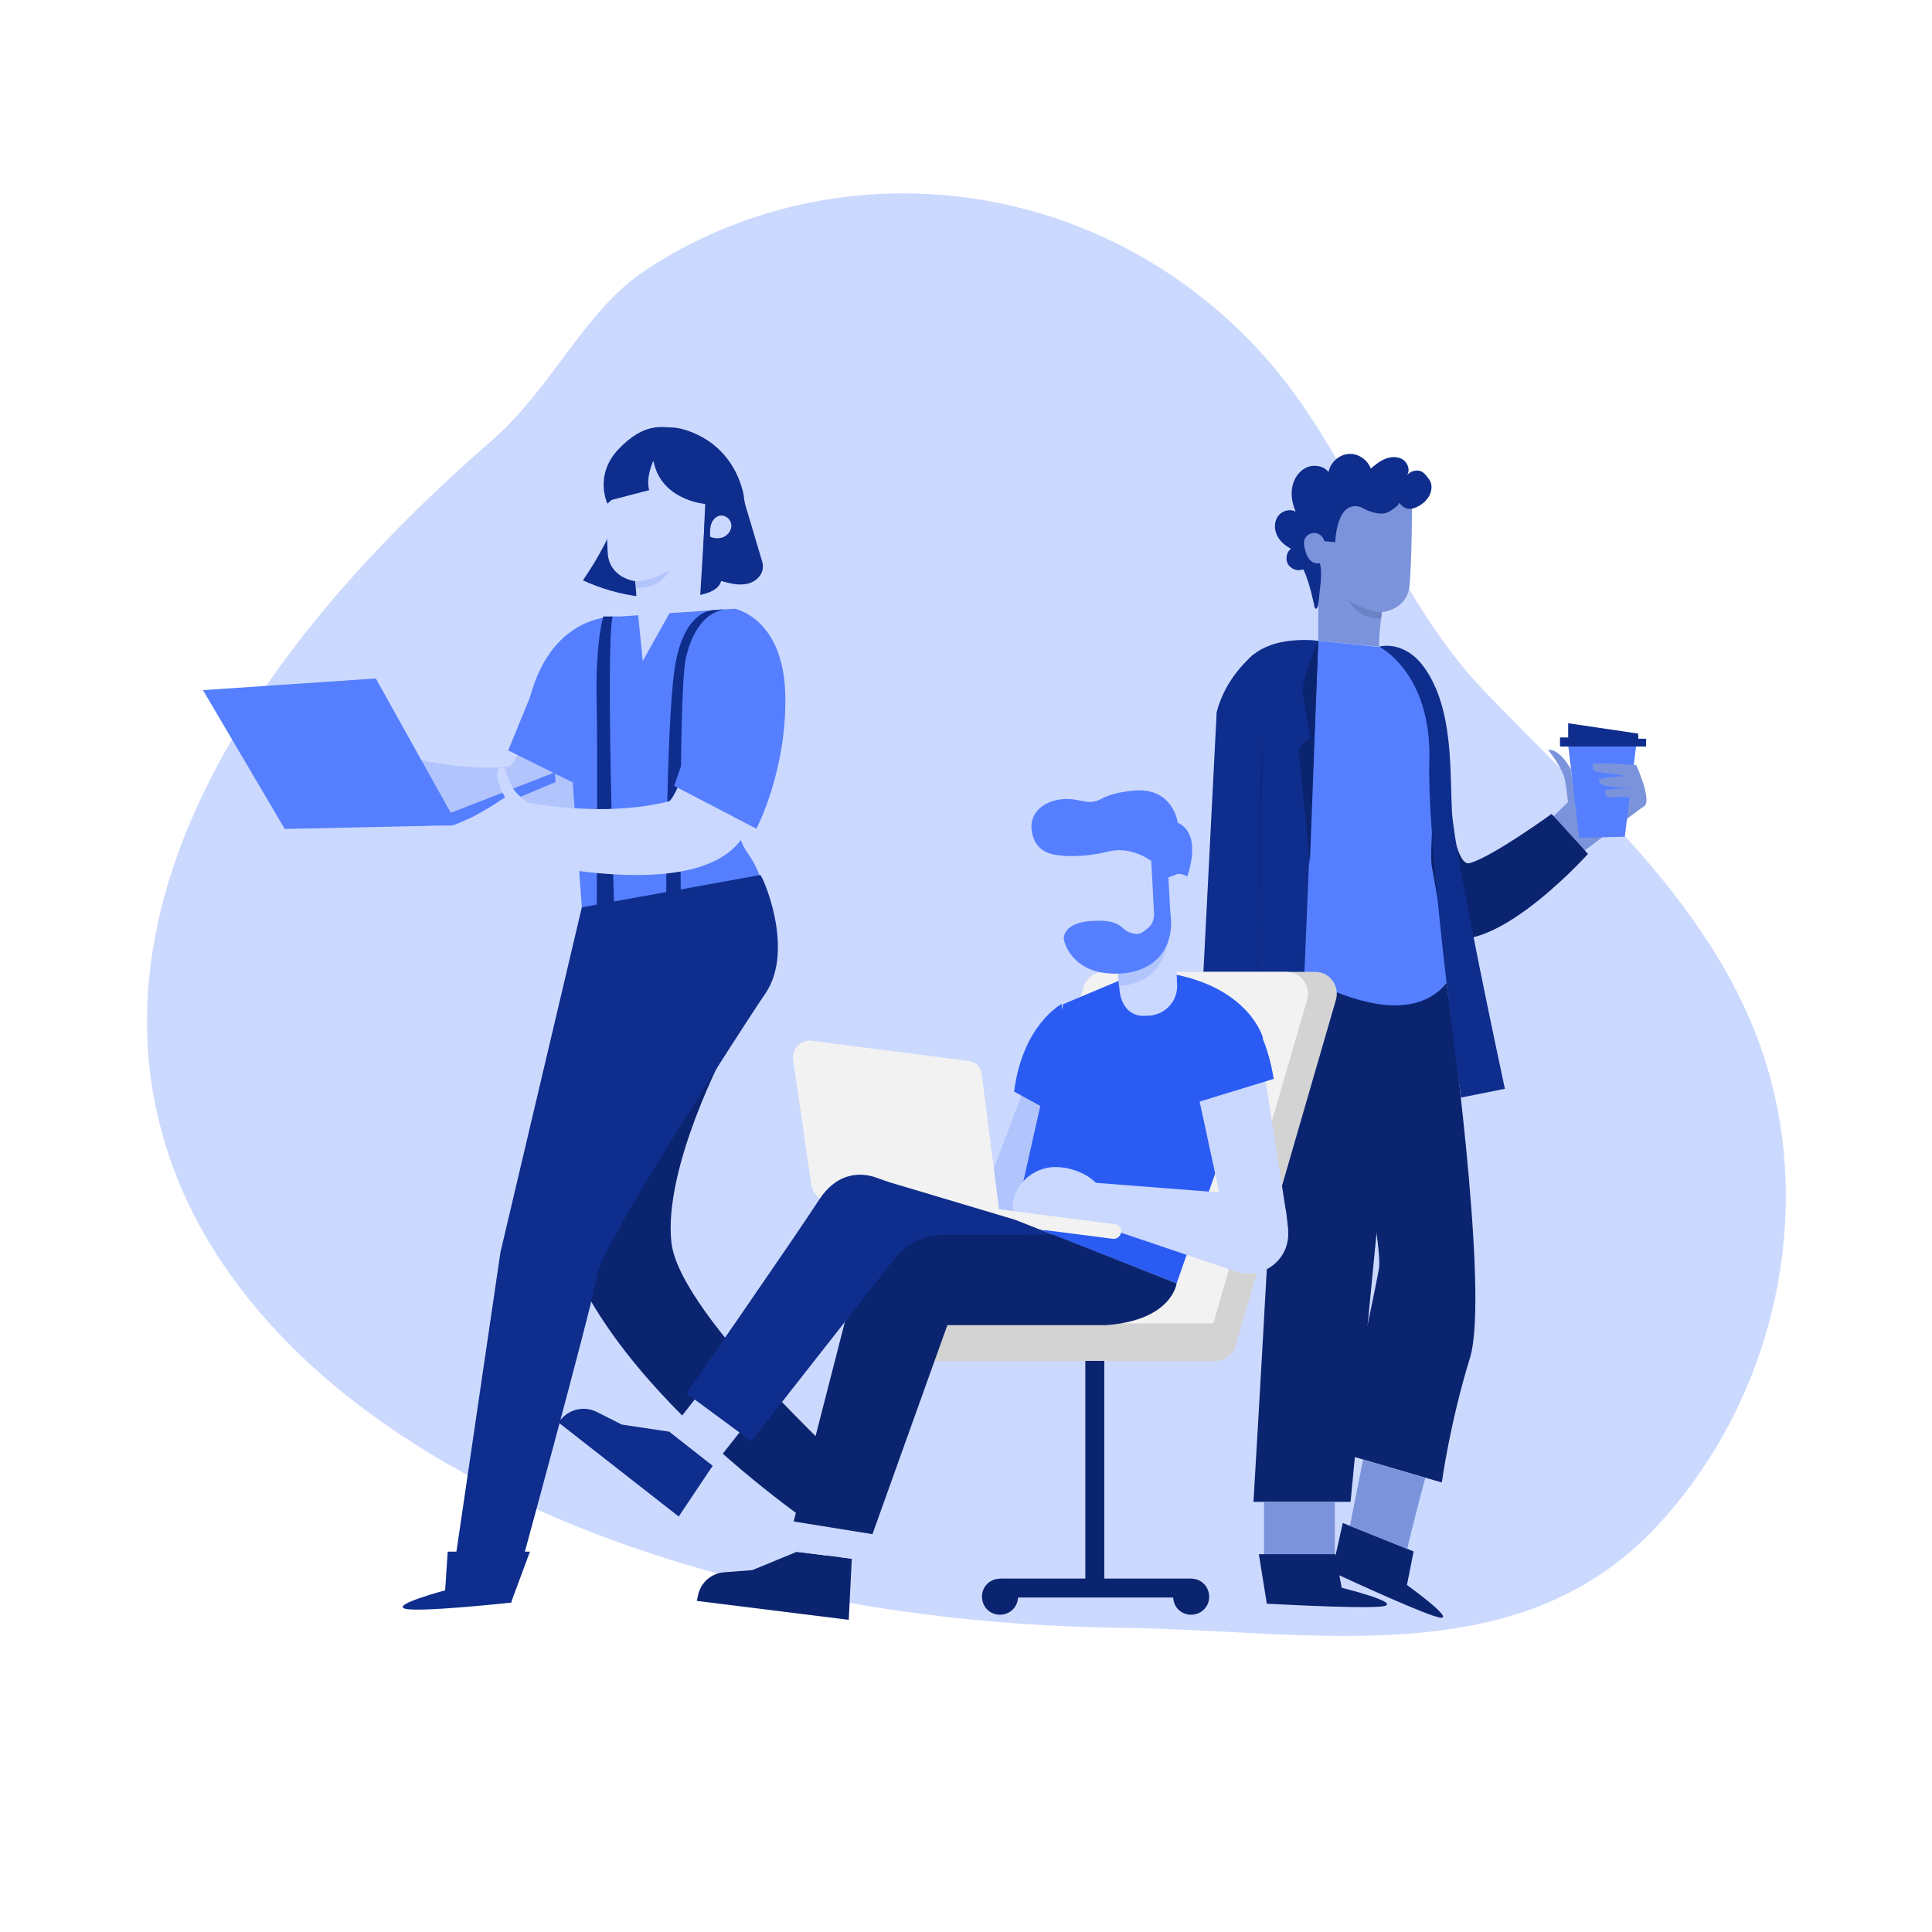 <svg id="SvgjsSvg1001" width="360" height="360" xmlns="http://www.w3.org/2000/svg" version="1.1" xmlns:xlink="http://www.w3.org/1999/xlink" xmlns:svgjs="http://svgjs.com/svgjs"><defs id="SvgjsDefs1002"></defs><g id="SvgjsG1008" transform="matrix(0.917,0,0,0.917,14.996,14.193)"><svg xmlns="http://www.w3.org/2000/svg" enable-background="new 0 0 823 823" viewBox="0 0 823 823" width="360" height="360"><path fill="#ccd9ff" d="M262.8,89.9c87.1-57.4,209.5-45.7,286.5,39.5c42.1,46.6,59.2,110.7,102.9,156.3
		c49.2,51.3,108,101.2,130.3,171.2c23.7,74.4,2.9,159.7-50.1,216.6c-64.5,69.2-159.3,48.4-248.9,47.3
		c-366.9-4.6-639.6-249.5-292.6-551.4C219.9,144,234,108.8,262.8,89.9z" class="colorcce9ff svgShape"></path><path fill="#7b93db" d="M716.6,310.8c-1.9,0.6-11.9,8-11.9,8l-11.8,7.6l-0.5-4.3c0,0-4.8-9.6-10.7-9.2c0,0,7.1,8.7,8,14.5
		c0.9,5.8,1.3,9.8,1.3,9.8h0l-7.8,7.7l13,16.7l30.5-22.8C726.7,338.8,718.5,310.2,716.6,310.8z" class="colordba17b svgShape"></path><polygon fill="#557fff" points="722.7 310.8 717.4 353.3 696.2 353.8 691.1 310.8" class="colorffbe55 svgShape"></polygon><polyline fill="#0e2d8c" points="727.3 311.4 687.3 311.4 687.3 307.2 691.1 307.2 691.1 300.6 723.6 305.4 723.7 307.8 727.3 307.8 727.3 311.9" class="color0e538c svgShape"></polyline><path fill="#7b93db" d="M724.6,339.6c7.4,0.7-1.9-19.6-1.9-19.6s-20-1.4-20.2-0.3c-0.2,1.1-0.1,2.9,1.5,3.3c1.6,0.4,14.1,2.1,14.1,2.1
		s-13,0.6-12.8,2c0.4,2.1,1.9,2.3,5.8,2.9c3.3,0.5,10.5,0.7,10.5,0.7s-13.7,0.3-13.4,1.2c0.3,0.9-0.6,3.7,4.1,3
		C723,333.5,724.6,339.6,724.6,339.6z" class="colordba17b svgShape"></path><path fill="#0b2470" d="M634.6,421.3c0,0,20.3,143.5,10.9,174c-9.4,30.5-13.1,58-13.1,58l-47.2-13.8c0,0,15.6-71.8,18-85.6
		c2.3-13.8-21.8-125.9-21.8-125.9L634.6,421.3z" class="color0b4870 svgShape"></path><path fill="#0b2470" d="M612.3 431.6l-22.3 230.7h-45.1c0 0 14.6-244.2 12-246.3C554.3 414.1 612.3 431.6 612.3 431.6zM630.1 291c0 0 4.8 77.4 15.1 74.6 10.4-2.7 38.2-22.9 38.2-22.9l16.9 18.6c0 0-51.5 57.3-72.7 33.9C606.5 371.7 630.1 291 630.1 291zM616.2 700.9l3.1-15.6-32.9-13.2-5.2 23.2 1.8.3c7.4 3.4 43.3 20 48.9 20.5C638.1 716.7 616.2 700.9 616.2 700.9z" class="color0b4870 svgShape"></path><path fill="#cad7ff" d="M538,473.8l3.6,5.2c0,0,1.7,3.5,5.9,8.8c1.1,1.4,2.4,2.6,3.9,3.5c1.8,1.1,4.3,2.5,5.9,2.9
			c2,0.4,2.4,3,0.7,3.8c-1.7,0.7-7.1-0.3-12.3-4.3c-5.2-3.9-2.8,6-1.9,9.7c0.8,3.6,2.8,15,1.9,16.2c-1.3,1.7-3.4,0.5-4.1-3.1
			c-0.7-3.7-3.7-14.5-5.6-13.9c-1.9,0.5,2.5,19,2.5,19s1.6,3.8-0.6,4.5c-3.9,1.2-7.2-18.8-7.4-20.7c-0.2-1.3-2.3-0.8-2,0.6
			c0.3,1.5,4.8,18.3,0.9,19.6c-3.1,1-2.8-16.4-5.7-19.4c-2.9-3,1.2,13.2-1.8,14c-1.1,0.3-2,0.4-3-9.3c-1-9.9,0.6-37,0.6-37l18.8,0.2
			" class="colorffe3ca svgShape"></path><path fill="#7b93db" d="M603.3,265c-0.4-3.1,1.2-16,1.2-16s11.8-0.9,12.9-12.5c1.1-11.7,1.2-38.7,1.2-38.7l-21.1-11.2l-24.2,17.1
		l-5.5,12.8L575,247l0,15.3L603.3,265z" class="colordba17b svgShape"></path><path fill="#6b82c6" d="M604.5,249c0,0-7.9-0.2-15.3-5.7c0,0,3.2,8.7,15,8.6L604.5,249z" class="colorc68c6b svgShape"></path><path fill="#0e2d8c" d="M568.2,229.3c3.2,7.1,5.1,17.5,5.1,17.5c1.7,3.2,2.3-7,2.3-7s1.5-9.8,0.1-13.6c0,0-6,1.9-7.3-8.8
		c-0.7-5.3,7.3-7.8,9.5-1.4l5,0.5c0,0,0.4-20,11.9-16.3c0,0,8.3,5.1,13.3,2c5-3.1,4.6-4.2,4.6-4.2s2.4,5.3,8.8,1.8
		c6.4-3.5,7.2-9.6,5-12.5c-1.3-1.7-2.5-3.6-4.6-4c-2.1-0.4-4.4,0.5-5.7,2.1c1.6-2.3,0.5-5.7-1.9-7.3c-2.3-1.5-5.4-1.4-8-0.4
		c-2.6,1-4.8,2.8-6.9,4.6c-1.5-4.2-6-7.2-10.4-6.8c-4.5,0.4-8.4,4-9.2,8.4c-2.4-3-7-3.7-10.5-2s-5.7,5.3-6.4,9.1
		c-0.7,3.8,0.1,7.7,1.6,11.3c-2.7-1.5-6.4-0.4-8.2,2.1c-1.8,2.5-1.8,6-0.5,8.8s3.8,4.9,6.5,6.3c-2,1.6-2.7,4.8-1.4,7.1
		c1.3,2.3,4.3,3.5,6.7,2.6" class="color0e538c svgShape"></path><path fill="#557fff" d="M527.8,295.7c0,0,8.1-37.3,47.2-33.4c35.8,3.6,35.8,3.6,35.8,3.6s24.6,10.4,21.1,39.7
		c-3.4,29.3-5.1,56.1-4.2,61.2c0.9,5.2,9.5,51.3,6.9,54.5c-25.8,31.4-91.7-18.7-91.7-18.7L527.8,295.7z" class="colorffbe55 svgShape"></path><path fill="#0e2d8c" d="M575,262.3l-9.1,217.9l-27.1-14.7l2.8-193.3C541.6,272.2,548.9,259.7,575,262.3z" class="color0e538c svgShape"></path><path fill="#0e2d8c" d="M518.5 477.7l9.3-182.1c2.9-11.2 9.1-19.8 17.1-27v211.5L518.5 477.7zM603.3 265c0 0 24.4 12.1 23.3 53-1.2 40.9 14.7 156.5 14.7 156.5l20.4-4.1c0 0-23.6-109.6-24.6-128.8-1-19.6.7-47.3-12.5-66.4C615.1 261.5 603.3 265 603.3 265z" class="color0e538c svgShape"></path><path fill="#0b2470" d="M575 262.3c0 0-8 18-7.2 24.5.8 6.6 3.6 20.4 3.6 20.4s-5.9 3.6-5.4 6.7c.4 3.1 5.1 52.1 5.1 52.1L575 262.3zM544.9 480.2c2.5-44 1.9-129.4 4.4-173.5" class="color0b4870 svgShape"></path><path fill="#7b93db" d="M616.4,684.2c-0.4-0.2,8.3-33.1,8.3-33.1l-28.9-8.4l-6.1,30.8L616.4,684.2z" class="colordba17b svgShape"></path><rect width="32.9" height="25.8" x="549.8" y="662.4" fill="#7b93db" class="colordba17b svgShape"></rect><path fill="#0b2470" d="M585.9,702.2l-3-15.6h-35.5l3.7,23l1.9,0.1c8.1,0.4,47.6,2.5,53,0.9C612.2,708.7,585.9,702.2,585.9,702.2z" class="color0b4870 svgShape"></path><path fill="#0e2d8c" d="M307.9,196c2.8,9.4,5.6,18.8,8.4,28.2c0.4,1.3,0.8,2.6,0.7,3.9c-0.1,4-3.8,7.1-7.7,7.8
			c-3.9,0.7-7.9-0.3-11.7-1.4c-1,4-5.8,5.7-9.9,6.5c-18.2,3.4-37.5,1-54.3-6.8c7.2-10.4,13.1-21.6,17.5-33.5
			c14.3,0.6,28.6,1.3,42.9,1.9c2.5,0.1,5.1,0.2,7.5-0.6c2.4-0.9,4.5-2.9,4.7-5.4" class="color0e538c svgShape"></path><path fill="#7e9eff" d="M141.9,319.7l-4.2-4.9c0,0-3-2.5-7.3-8.1c-1.1-1.4-1.9-3.1-2.5-4.8c-0.7-2.1-1.5-4.9-1.4-6.6
		c0.1-2.1-2.4-3.1-3.6-1.6c-1.2,1.5-1.4,7.2,1.2,13.3c2.6,6.1-6.7,1.3-10.1-0.5c-3.4-1.7-14.2-6.5-15.6-5.9c-2,0.9-1.4,3.2,2.1,4.9
		c3.5,1.7,13.4,7.3,12.5,9c-1,1.7-18.2-7.2-18.2-7.2s-3.4-2.5-4.6-0.5c-2.2,3.6,16.9,11.8,18.7,12.5c1.3,0.5,0.3,2.5-1.1,1.8
		c-1.4-0.6-17-9.3-19.3-5.7c-1.7,2.8,15.6,6.9,17.8,10.5c2.2,3.6-12.8-4.4-14.4-1.7c-0.6,1-0.9,1.9,8.5,5.2
		c9.5,3.4,36.9,8.6,36.9,8.6l4.4-18.8" class="colorff957e svgShape"></path><path fill="#b1c4fc" d="M219.2,275.3c0,0-15.6,45.1-20.4,45.5c-32.9,3-68.7-11.2-68.7-11.2l-9,25.4c0,0,93.2,41.7,113.2,1.5
		c21.3-42.6,20.2-49.3,20.2-49.3L219.2,275.3z" class="colorfcd2b1 svgShape"></path><path fill="#0b2470" d="M221.3,530.3C238,607,347.8,678.3,347.8,678.3l18.7-22.9c0,0-88.3-78.7-92-113.7c-3.8-35,25.5-89.9,25.5-89.9
		l-30.4-12.9L221.3,530.3z" class="color0b4870 svgShape"></path><path fill="#cad7ff" d="M258.4,251c0.5-3.2-0.7-16.4-0.7-16.4s-12.1-1.3-12.8-13.3c-0.7-12,0-39.6,0-39.6l22-10.8l24.2,18.3l-3.7,59.9
		L258.4,251z" class="colorffe3ca svgShape"></path><path fill="#0e2d8c" d="M289.4,198.6c0,0-19.8-1.9-23.2-19.8l-21.4,19.8c0,0-6.5-13.3,5.4-25.6c11.9-12.3,20-9.8,24.7-9.8
		c4.3,0,26.3,4.7,32.8,29.6c0.5,1.8,0.9,6.3,1.2,8.3L289.4,198.6z" class="color0e538c svgShape"></path><path fill="#b1c4fc" d="M257.8,234.7c0,0,8.1,0.1,15.9-5.4c0,0-3.6,8.8-15.6,8.3L257.8,234.7z" class="colorfcd2b1 svgShape"></path><path fill="#557fff" d="M232.9,386.1c0,4.3,1.5,10.2,1.5,10.2l85,24.5c0,0,6.1-38.4-9.4-59.8c-7.1-9.8-5.5-23.6-2.6-35.4l10-40.3
		L304,247.4l-53.5,3.6c0,0-31-3.1-41.8,37.9l19.9,29.9l0.2,11.3L232.9,386.1z" class="colorffbe55 svgShape"></path><path fill="#0e2d8c" d="M315.8 371.1c.9 0 16.3 34.5 2.4 55-1.3 1.9-4.5 6.6-8.8 13.3-20.6 31.6-67.6 105.9-69.2 116.8-1.9 13.2-39.9 151.7-39.9 151.7l-28.3-4.5 23.1-157.1 37.8-160.2L315.8 371.1zM266.7 177.4c0 0-4.4 8.5-2.5 14.9l-19.2 5C245 197.2 240.6 172.9 266.7 177.4zM307.9 199.3c0 0 2.2 27.6-19.1 32.5l1.4-33.3L307.9 199.3z" class="color0e538c svgShape"></path><polygon fill="#557fff" points="220.7 327.9 173 348 94.9 349.7 56.9 285.2 137.2 279.8 172 342.2 220.4 323.4" class="colorffbe55 svgShape"></polygon><path fill="#84a3ff" d="M304,247.4" class="colorffd584 svgShape"></path><polygon fill="#557fff" points="212.1 280.5 198.7 313.2 228.7 328.1 231.5 299.5" class="colorffbe55 svgShape"></polygon><polygon fill="#cad7ff" points="269.9 245 259 249.7 261.2 271.7 275 247" class="colorffe3ca svgShape"></polygon><path fill="none" stroke="#d3deff" stroke-miterlimit="10" stroke-width=".1" d="M223.6,315.6" class="colorStrokeffecd3 svgStroke"></path><path fill="#0e2d8c" d="M169.4,703.4c0,0-24.9,6.6-18.7,8.5c6.2,1.9,49.3-2.8,49.3-2.8l1.4-4.9L169.4,703.4z" class="color0e538c svgShape"></path><polygon fill="#0e2d8c" points="200 709.1 208.8 685.4 170.6 685.4 169.4 703.4" class="color0e538c svgShape"></polygon><path fill="#0b2470" d="M348.1,679.9c0,0-6.3,25-1.6,20.5c4.6-4.5,21.6-44.4,21.6-44.4l-3.6-3.6L348.1,679.9z" class="color0b4870 svgShape"></path><polygon fill="#0b2470" points="368 656 351.5 636.8 333 670.1 348.1 679.9" class="color0b4870 svgShape"></polygon><path fill="#cad7ff" d="M292.5,213.7c-0.1-2-0.1-4.1,0.6-5.9c0.7-1.9,2.3-3.5,4.3-3.7c2.3-0.2,4.5,1.7,4.9,3.9c0.4,2.3-1,4.6-3,5.8
		c-2,1.1-4.5,1.1-6.7,0.2" class="colorffe3ca svgShape"></path><path fill="#0e2d8c" d="M278.9 387.7c0 0-1.1-110.7 2.8-119.1 0 0 4.1-20.8 20-21.2l-7.1.6c0 0-14.4-1-18.6 27.3-4.1 28.3-3.9 113.3-3.9 113.3L278.9 387.7zM248.1 391.6c0 0-4.3-127.2-.9-140.6h-4.3c0 0-3.8 10.9-3.1 41.4.5 18.3 0 99.2 0 99.2H248.1z" class="color0e538c svgShape"></path><path fill="#cad7ff" d="M197.4,335.2c0,0-20.8,13.2-25.4,13.1c-4.5-0.1-17.6-0.4-16.2,1.4c1.4,1.8,16.2,4.3,16.2,4.3L197.4,335.2z" class="colorffe3ca svgShape"></path><path fill="#cad7ff" d="M198.9,363c0,0,98.5,26.5,112-16.3c14.3-45.4,14.5-33.6,14.5-33.6l-30.9-29.8c0,0-16.6,52.4-21.3,53.6
		c-25.9,6.6-55.3,2.4-65.7,0.5c-1.2-1-2.5-2.1-4.1-3.6c-1.3-1.2-2.4-2.7-3.2-4.3c-1-2-2.2-4.6-2.4-6.3c-0.3-2.1-2.9-2.7-3.8-1.1
		c-0.9,1.6-0.3,7.3,3.3,12.9c0,0-23.5,15.1-25.4,18.7L198.9,363z" class="colorffe3ca svgShape"></path><path fill="#557fff" d="M304,247.4c0,0,22.5,4.3,23.4,39.7c0.9,35.4-13.4,62.5-13.4,62.5l-38.2-19.9L304,247.4" class="colorffbe55 svgShape"></path><path fill="#d3d3d3" d="M500.2,596.8H397c-4.8,0-8.7-3.9-8.7-8.7l0,0c0-4.8,3.9-8.7,8.7-8.7h103.1c4.8,0,8.7,3.9,8.7,8.7l0,0
		C508.9,592.9,505,596.8,500.2,596.8z" class="colord3d3d3 svgShape"></path><rect width="8.8" height="88.8" x="467.2" y="658" fill="#0b2470" transform="rotate(-90 471.578 702.35)" class="color0b4870 svgShape"></rect><path fill="#0b2470" d="M435.4,705c0.8,4.6-2.3,8.9-6.9,9.6c-4.6,0.8-8.9-2.3-9.6-6.9c-0.8-4.6,2.3-8.9,6.9-9.6
			C430.4,697.3,434.7,700.4,435.4,705z" class="color0b4870 svgShape"></path><rect width="8.8" height="110.4" x="466.8" y="591.1" fill="#0b2470" class="color0b4870 svgShape"></rect><path fill="#0b2470" d="M524.2,705c0.8,4.6-2.3,8.9-6.9,9.6c-4.6,0.8-8.9-2.3-9.6-6.9c-0.8-4.6,2.3-8.9,6.9-9.6
			C519.2,697.3,523.5,700.4,524.2,705z" class="color0b4870 svgShape"></path><path fill="#d3d3d3" d="M527.2,596.8h-97.4c-6.6,0-11.4-6.5-9.5-13l46.5-160.4c1.2-4.3,5.1-7.3,9.5-7.3h97.4c6.6,0,11.4,6.5,9.5,13
		l-46.5,160.4C535.5,593.9,531.6,596.8,527.2,596.8z" class="colord3d3d3 svgShape"></path><path fill="#f2f2f2" d="M513.8,596.8h-84.9c-6.6,0-11.4-6.5-9.5-13l46.5-160.4c1.2-4.3,5.1-7.3,9.5-7.3h84.9c6.6,0,11.4,6.5,9.5,13
		l-46.5,160.4C522.1,593.9,518.2,596.8,513.8,596.8z" class="colorf2f2f2 svgShape"></path><path fill="#d3d3d3" d="M527.2,596.8H424c-4.8,0-8.7-3.9-8.7-8.7l0,0c0-4.8,3.9-8.7,8.7-8.7h103.1c4.8,0,8.7,3.9,8.7,8.7l0,0
		C535.9,592.9,532,596.8,527.2,596.8z" class="colord3d3d3 svgShape"></path><polygon fill="#b1c4fc" points="441.9 460.6 419 521.5 424.4 533.4 455.3 528 464.1 462.9" class="colorfcd2b1 svgShape"></polygon><path fill="#2a5cf4" d="M455.8,431c0,0-18.1,9.5-22.1,40.7l23.9,13.1L455.8,431z" class="color2a94f4 svgShape"></path><path fill="#2a5cf4" d="M485,419.1l-28.5,12L434,531.2l75.2,29.6l40.1-114.2c0,0-6.5-23.8-44.1-29.9L485,419.1z" class="color2a94f4 svgShape"></path><path fill="#cad7ff" d="M561,536.6c0-1.3-0.8-9.2-1.2-10.5l-12.4-79.3c-2.4-10.9-14.6-16.4-24.3-11c-7.2,4-10.4,12.5-7.6,20.2
		l14.7,68.1L561,536.6z" class="colorffe3ca svgShape"></path><path fill="#cad7ff" d="M544.1,519.7l-83.9-6.5L456,528l80.8,27.3c12.4,4.2,25.1-5.6,24.2-18.7l0,0
		C560.4,527.6,553.2,520.4,544.1,519.7z" class="colorffe3ca svgShape"></path><path fill="#2a5cf4" d="M539,433.4c0,0,10.7,4.6,15.3,32.4l-37.8,11.6c0,0-24.7-27.7,1.7-46.2L539,433.4z" class="color2a94f4 svgShape"></path><path fill="#cad7ff" d="M433.9,528.9c3.1,8.2,18.6,8.6,26.9,5.5c8.2-3.1,16.7-7.8,13.6-16.1c-3.1-8.2-16.8-13.1-25.8-11.1
		C437.7,509.7,430.8,520.6,433.9,528.9z" class="colorffe3ca svgShape"></path><path fill="#f2f2f2" d="M479.6,540.1l-59.9-7.7l0.9-6.8l59.9,7.7c1.9,0.2,3.2,1.9,2.9,3.8l0,0C483.1,539,481.4,540.3,479.6,540.1z" class="colorf2f2f2 svgShape"></path><path fill="#f2f2f2" d="M427.6,533.4l-79.4-10.2c-4.6-0.6-8.2-4.1-8.8-8.7l-8.3-57.6c-0.7-5.1,3.6-9.5,8.7-8.8l72.9,9.4
		c3.1,0.4,5.5,2.8,5.9,5.8L427.6,533.4z" class="colorf2f2f2 svgShape"></path><path fill="#0b2470" d="M332.7,685.5l-20.6,8.5l-13,1c-6,0.4-11,4.8-12.2,10.6l-0.6,2.7l70.6,8.8l1.4-28.4L332.7,685.5z" class="color0b4870 svgShape"></path><polygon fill="#cad7ff" points="358.3 688.7 365.2 657.8 339.7 654.3 332.7 685.5" class="colorffe3ca svgShape"></polygon><path fill="#0b2470" d="M509.2,560.8c0,0-2,17.1-32.7,19.4h-73.8l-34.8,97.1l-36.6-5.9l36.6-142.6l83.9,9.3L509.2,560.8z" class="color0b4870 svgShape"></path><path fill="#0e2d8c" d="M273.6,629.7l-22.1-3.3l-11.7-5.9c-5.4-2.7-11.9-1.5-16,2.8l-1.9,2l56,43.8l15.8-23.6L273.6,629.7z" class="color0e538c svgShape"></path><polygon fill="#cad7ff" points="293.9 645.6 313.1 621.2 292.9 605.1 273.6 629.7" class="colorffe3ca svgShape"></polygon><path fill="#0e2d8c" d="M434,531.2l-56.9-17c-2.4-0.7-4.7-1.6-7.1-2.4c-4.9-1.9-17.3-4.5-26.9,10.2c-12.3,18.9-61.6,89.9-61.6,89.9
		l30.1,22.2l65.7-83.7c5.5-7.6,14.3-12.1,23.7-12.1l50.8-0.1L434,531.2z" class="color0e538c svgShape"></path><path fill="#557fff" d="M507.2,387.9c1-1.9,18.6-33.3,2.5-41.2c0,0-2.1-16.6-20.6-14.8c-18.5,1.8-13.5,7.2-25.3,4.5
		c-11.8-2.7-22.9,3.4-22,13.3c0.9,9.9,8.4,14.1,22,11.7c13.6-2.4,24.4-0.6,24.4-0.6l11.4,3.3L507.2,387.9z" class="colorffbe55 svgShape"></path><path fill="#cad7ff" d="M509.4,421.9L508,382l-27.6,9.8l2.2,32c0.5,7.4,4.6,13.2,12,12.7l2.3-0.1
			C504.3,435.7,509.9,429.3,509.4,421.9z" class="colorffe3ca svgShape"></path><path fill="#b1c4fc" d="M505.6,387.5c0,0,5.2,33.3-23.2,35.2l-1.3-15.8L505.6,387.5z" class="colorfcd2b1 svgShape"></path><path fill="#cad7ff" d="M482.2,415.3l1,0c14.2-0.7,25.1-12.7,24.4-26.9l-1.4-29c-0.2-3.7-3.3-6.5-7-6.3l-33.8,1.6
		c-6.5,0.3-11.6,5.9-11.3,12.4l1.1,23.7C456,405,468,415.9,482.2,415.3z" class="colorffe3ca svgShape"></path><path fill="#cad7ff" d="M501.1,379.7c0.2,4.8,4.3,8.5,9.1,8.2c4.8-0.2,8.5-4.3,8.2-9.1c-0.2-4.8-4.3-8.5-9.1-8.2
		C504.6,370.8,500.9,374.9,501.1,379.7z" class="colorffe3ca svgShape"></path><path fill="#557fff" d="M497,356.5l1.7,32.3c0.2,2.9-1,5.9-3.5,7.5c-1.5,1.1-2.7,2.5-5.4,2.1c-7.7-1.1-4.1-6.8-19.8-6
		c-14.3,0.8-13.2,8.7-13.2,8.7s2.8,15.1,22.4,15.8c19.6,0.7,29.4-11.7,27.1-28.2l-1.9-34.1L497,356.5z" class="colorffbe55 svgShape"></path><path fill="#557fff" d="M455.1,362c0,0,9.1,1.4,22.4-1.8c13.2-3.3,23.7,7.4,23.7,7.4s2.8,4.9,3.5,4.8c0.7-0.1,4.7-1.7,4.7-1.7
		l-0.2-14.9l-9.7-7.6l-26.9-1.1l-15.9,3.5L455.1,362z" class="colorffbe55 svgShape"></path></svg></g></svg>